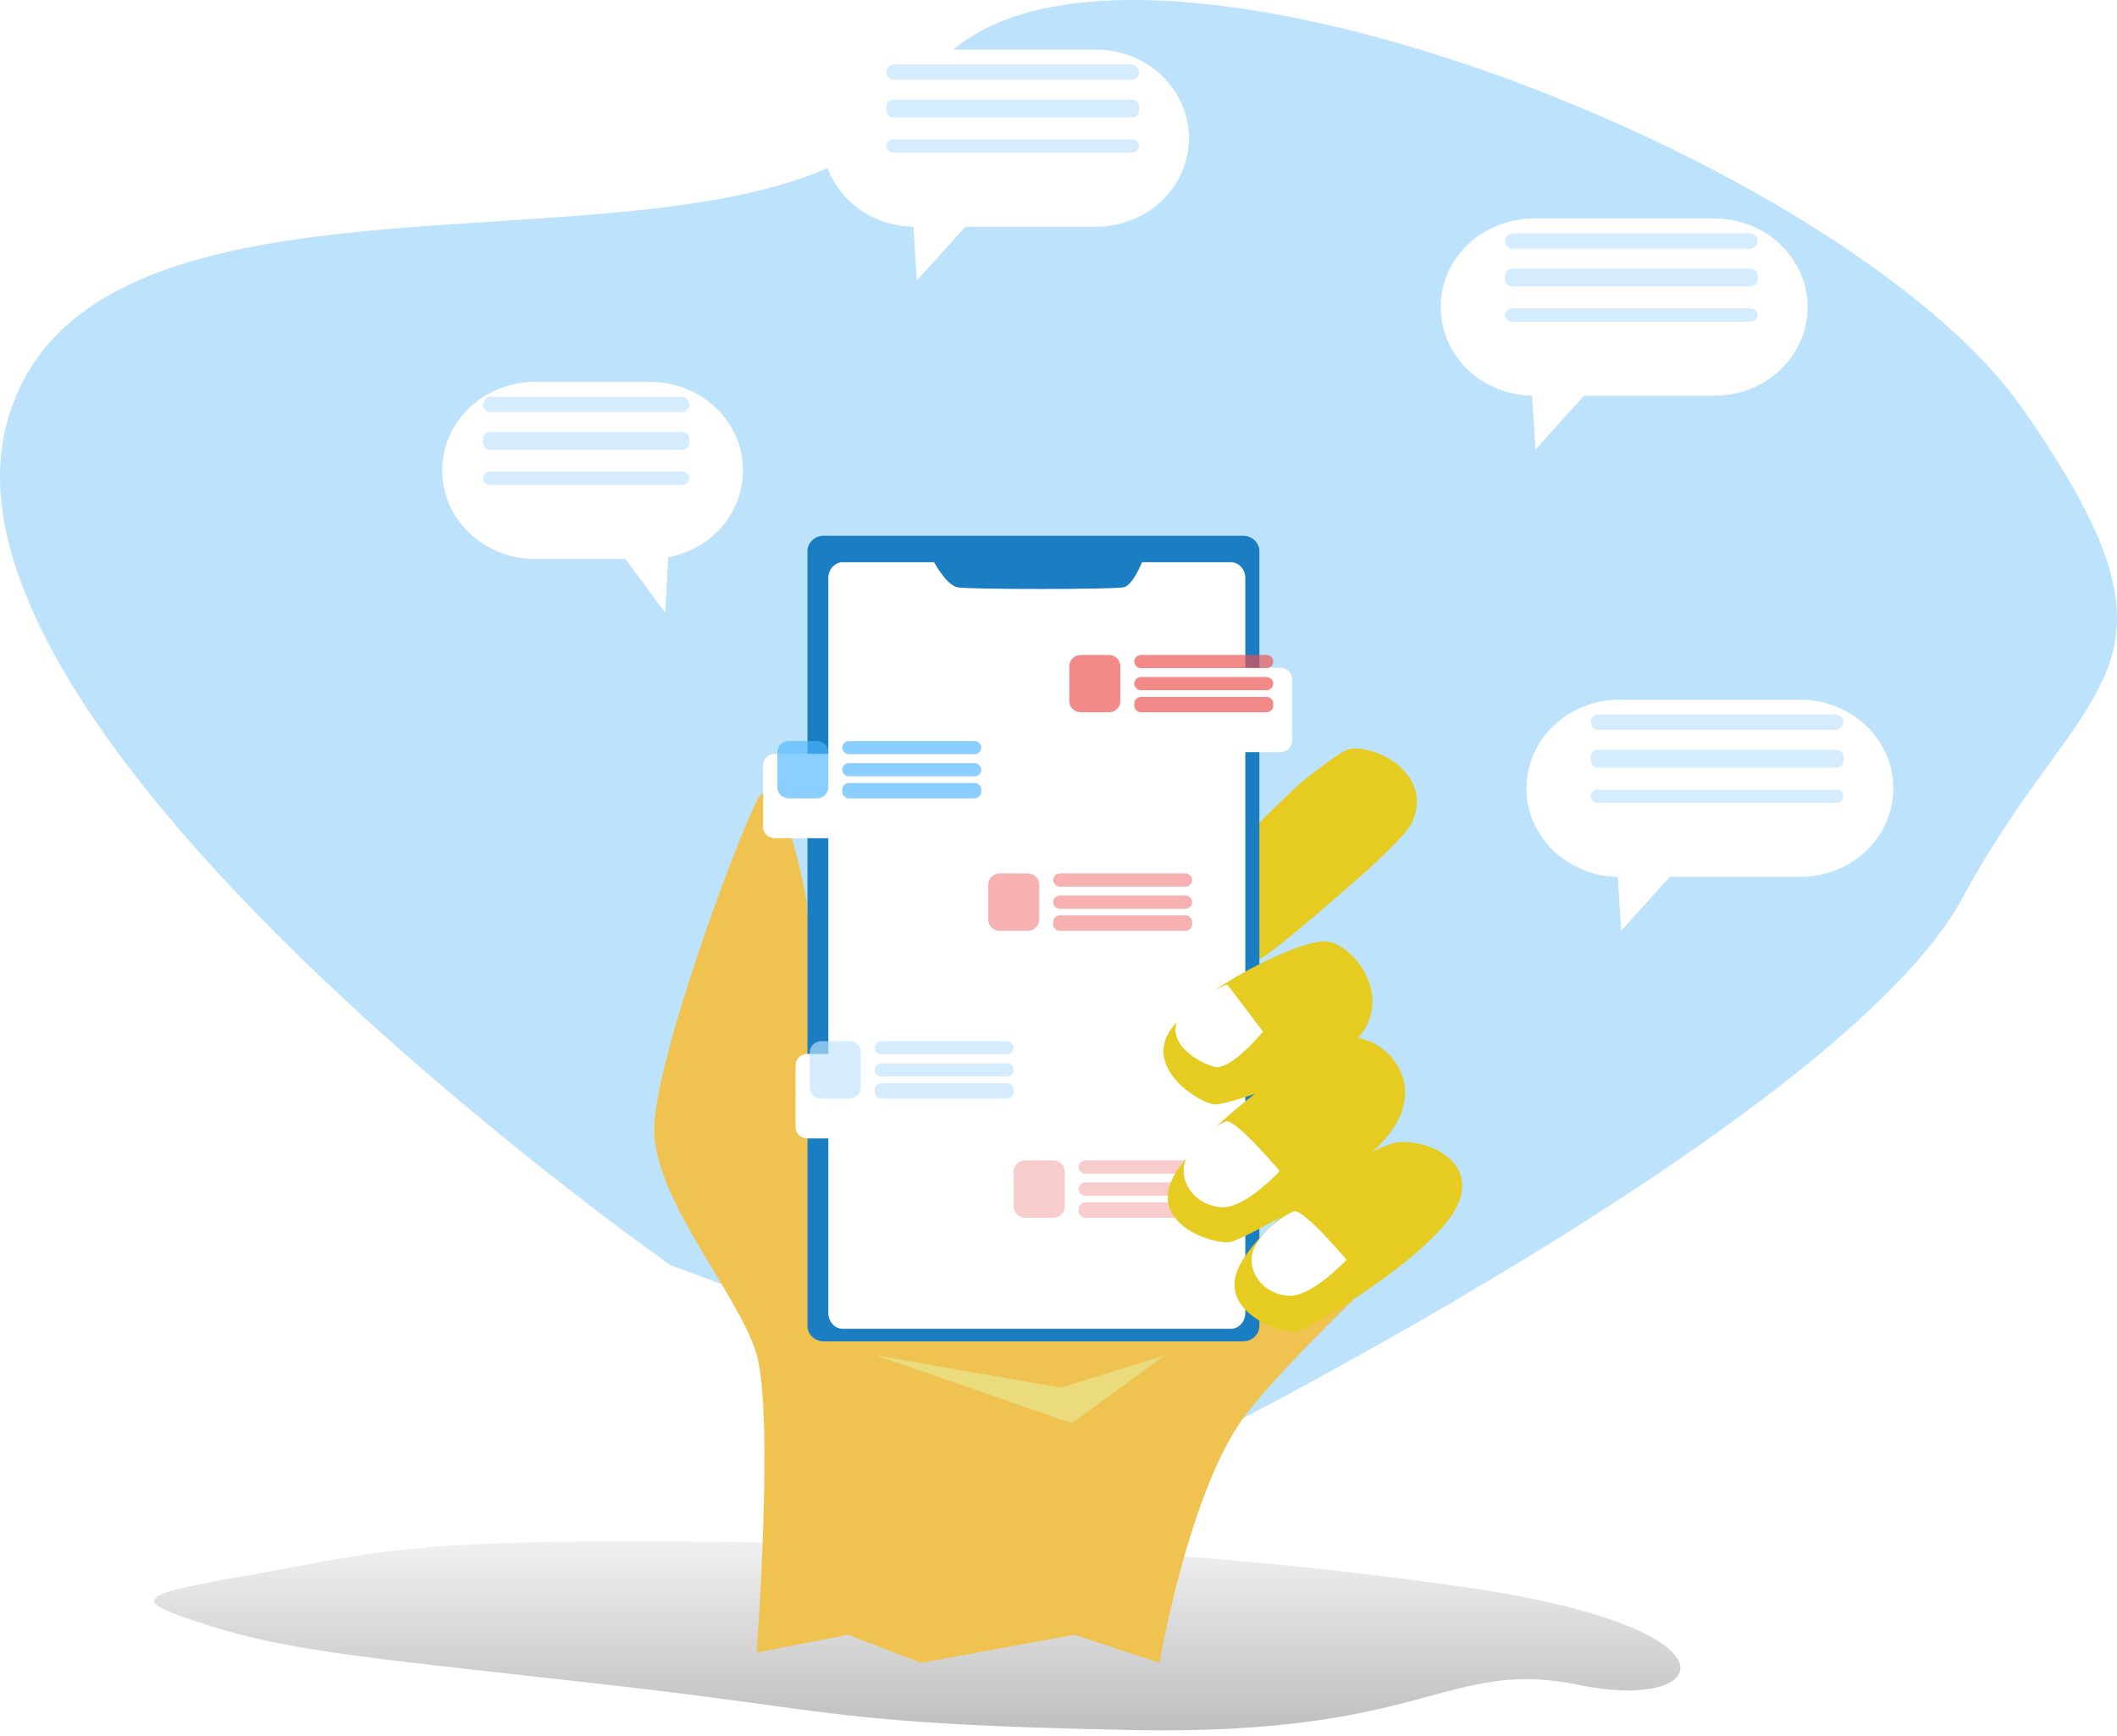 <svg width="261" height="214" viewBox="0 0 261 214" fill="none" xmlns="http://www.w3.org/2000/svg">
<path d="M82.691 155.991C82.691 155.991 -10.136 91.099 0.914 51.882C11.963 12.665 97.683 40.197 113.716 10.807C129.749 -18.583 226.662 17.8 249.423 50.465C272.184 83.13 256.867 83.042 241.977 110.66C227.087 138.279 145.209 179 145.209 179L82.691 155.991Z" fill="#BDE2FC"/>
<path d="M31.085 194.12C45.821 191.523 49.62 189.718 84.772 190.036C119.925 190.355 144.887 190.591 180.35 195.633C215.814 200.675 211.151 211.141 194.753 207.738C178.354 204.336 176.207 214.007 139.618 213.287C103.028 212.567 103.681 210.954 75.234 207.738C46.788 204.523 35.962 203.665 25.83 200.425C15.698 197.185 16.35 196.717 31.085 194.12Z" fill="url(#paint0_linear)"/>
<g filter="url(#filter0_d)">
<path d="M188.886 45.782C185.863 45.732 182.983 44.547 180.873 42.486C178.763 40.424 177.593 37.652 177.618 34.773C177.642 31.894 178.86 29.141 181.006 27.112C183.151 25.084 186.051 23.945 189.074 23.942L211.391 23.942C214.432 23.942 217.348 25.093 219.499 27.141C221.649 29.189 222.857 31.966 222.857 34.863C222.857 37.759 221.649 40.537 219.499 42.585C217.348 44.633 214.432 45.783 211.391 45.783H195.293L189.307 52.421L188.886 45.782Z" fill="white"/>
</g>
<path opacity="0.66" d="M215.696 28.769H186.553C186 28.769 185.553 29.195 185.553 29.721C185.553 30.247 186 30.674 186.553 30.674H215.696C216.248 30.674 216.696 30.247 216.696 29.721C216.696 29.195 216.248 28.769 215.696 28.769Z" fill="#BDE2FC"/>
<path opacity="0.66" d="M215.839 33.123H186.41C185.936 33.123 185.553 33.488 185.553 33.939V34.483C185.553 34.934 185.936 35.3 186.41 35.3H215.839C216.312 35.3 216.696 34.934 216.696 34.483V33.939C216.696 33.488 216.312 33.123 215.839 33.123Z" fill="#BDE2FC"/>
<path opacity="0.66" d="M215.839 38.021H186.41C185.936 38.021 185.553 38.386 185.553 38.837C185.553 39.288 185.936 39.654 186.41 39.654H215.839C216.312 39.654 216.696 39.288 216.696 38.837C216.696 38.386 216.312 38.021 215.839 38.021Z" fill="#BDE2FC"/>
<g filter="url(#filter1_d)">
<path d="M112.612 24.954C109.589 24.904 106.709 23.72 104.599 21.658C102.489 19.596 101.319 16.824 101.344 13.945C101.368 11.066 102.586 8.313 104.732 6.285C106.877 4.256 109.777 3.117 112.8 3.114L135.117 3.114C138.158 3.114 141.074 4.265 143.225 6.313C145.375 8.361 146.583 11.139 146.583 14.035C146.583 16.931 145.375 19.709 143.225 21.757C141.074 23.805 138.158 24.956 135.117 24.956H119.02L113.033 31.593L112.612 24.954Z" fill="white"/>
</g>
<path opacity="0.66" d="M139.422 7.941H110.279C109.727 7.941 109.279 8.368 109.279 8.894C109.279 9.42 109.727 9.846 110.279 9.846H139.422C139.974 9.846 140.422 9.42 140.422 8.894C140.422 8.368 139.974 7.941 139.422 7.941Z" fill="#BDE2FC"/>
<path opacity="0.66" d="M139.565 12.295H110.136C109.663 12.295 109.279 12.661 109.279 13.111V13.656C109.279 14.107 109.663 14.472 110.136 14.472H139.565C140.038 14.472 140.422 14.107 140.422 13.656V13.111C140.422 12.661 140.038 12.295 139.565 12.295Z" fill="#BDE2FC"/>
<path opacity="0.66" d="M139.565 17.193H110.136C109.663 17.193 109.279 17.559 109.279 18.009C109.279 18.46 109.663 18.826 110.136 18.826H139.565C140.038 18.826 140.422 18.46 140.422 18.009C140.422 17.559 140.038 17.193 139.565 17.193Z" fill="#BDE2FC"/>
<g filter="url(#filter2_d)">
<path d="M199.457 105.102C196.434 105.052 193.555 103.868 191.444 101.806C189.334 99.744 188.164 96.972 188.189 94.093C188.214 91.214 189.431 88.461 191.577 86.433C193.722 84.404 196.622 83.265 199.645 83.262H221.962C225.003 83.262 227.92 84.413 230.07 86.461C232.22 88.509 233.429 91.287 233.429 94.183C233.429 97.079 232.22 99.857 230.07 101.905C227.92 103.953 225.003 105.104 221.962 105.104H205.865L199.879 111.741L199.457 105.102Z" fill="white"/>
</g>
<path opacity="0.66" d="M226.267 88.089H197.124C196.572 88.089 196.124 88.516 196.124 89.042C196.124 89.568 196.572 89.994 197.124 89.994H226.267C226.82 89.994 227.267 89.568 227.267 89.042C227.267 88.516 226.82 88.089 226.267 88.089Z" fill="#BDE2FC"/>
<path opacity="0.66" d="M226.41 92.443H196.981C196.508 92.443 196.124 92.808 196.124 93.259V93.803C196.124 94.254 196.508 94.62 196.981 94.62H226.41C226.884 94.62 227.267 94.254 227.267 93.803V93.259C227.267 92.808 226.884 92.443 226.41 92.443Z" fill="#BDE2FC"/>
<path opacity="0.66" d="M226.41 97.341H196.981C196.508 97.341 196.124 97.707 196.124 98.157C196.124 98.608 196.508 98.974 196.981 98.974H226.41C226.884 98.974 227.267 98.608 227.267 98.157C227.267 97.707 226.884 97.341 226.41 97.341Z" fill="#BDE2FC"/>
<g filter="url(#filter3_d)">
<path d="M80.141 44.076C82.988 44.076 85.733 45.085 87.843 46.907C89.952 48.728 91.275 51.231 91.553 53.93C91.831 56.629 91.046 59.329 89.349 61.507C87.652 63.684 85.165 65.183 82.373 65.711L82.016 72.555L77.11 65.917H65.981C62.94 65.917 60.023 64.767 57.873 62.719C55.722 60.671 54.514 57.893 54.514 54.996C54.514 52.1 55.722 49.322 57.873 47.275C60.023 45.227 62.94 44.076 65.981 44.076L80.141 44.076Z" fill="white"/>
</g>
<path opacity="0.66" d="M83.98 48.905H60.551C59.998 48.905 59.551 49.332 59.551 49.858C59.551 50.384 59.998 50.81 60.551 50.81H83.98C84.532 50.81 84.98 50.384 84.98 49.858C84.98 49.332 84.532 48.905 83.98 48.905Z" fill="#BDE2FC"/>
<path opacity="0.66" d="M84.123 53.259H60.408C59.934 53.259 59.551 53.625 59.551 54.075V54.62C59.551 55.071 59.934 55.436 60.408 55.436H84.123C84.596 55.436 84.98 55.071 84.98 54.62V54.075C84.98 53.625 84.596 53.259 84.123 53.259Z" fill="#BDE2FC"/>
<path opacity="0.66" d="M84.123 58.157H60.408C59.934 58.157 59.551 58.523 59.551 58.973C59.551 59.424 59.934 59.79 60.408 59.79H84.123C84.596 59.79 84.98 59.424 84.98 58.973C84.98 58.523 84.596 58.157 84.123 58.157Z" fill="#BDE2FC"/>
<path d="M147.864 110.315C149.878 106.054 160.491 96.392 160.491 96.392C160.491 96.392 165.346 92.486 166.369 92.333C169.897 91.808 176.847 95.567 174.01 101.57C173.412 102.836 168.719 107.151 168.719 107.151C168.719 107.151 156.736 117.791 155.321 118.201C153.526 118.722 145.029 116.317 147.864 110.315Z" fill="#E6CB21"/>
<path d="M153.836 156.917L173.48 149.78C173.48 149.78 178.181 145.862 177.594 148.521C177.006 151.18 160.99 165.034 153.836 174.072C146.682 183.11 142.948 204.999 142.948 204.999L132.441 201.543L113.53 204.999L104.552 201.543L93.282 203.727C93.282 203.727 95.453 174.55 93.282 166.993C91.11 159.437 80.172 147.541 80.674 138.597C81.176 129.653 90.433 104.51 93.282 98.76C96.13 93.01 99.421 110.876 99.421 110.876L102.213 149.22L153.836 156.917Z" fill="#F0C350"/>
<g filter="url(#filter4_d)">
<path d="M107.896 164.078L132.156 172.446L143.618 164.078L130.819 168.08L107.896 164.078Z" fill="#EADB7C"/>
</g>
<path d="M153.266 66.048H101.551C100.447 66.048 99.551 66.901 99.551 67.953V163.464C99.551 164.516 100.447 165.369 101.551 165.369H153.266C154.371 165.369 155.266 164.516 155.266 163.464V67.953C155.266 66.901 154.371 66.048 153.266 66.048Z" fill="#1B7EC2"/>
<path d="M103.903 69.314H115.163C115.163 69.314 116.646 72.105 118.025 72.399C119.404 72.693 137.405 72.676 138.551 72.399C139.697 72.122 140.794 69.314 140.794 69.314H151.752C152.735 69.314 153.532 70.188 153.532 71.267V161.864C153.532 162.943 152.735 163.817 151.752 163.817H103.903C102.92 163.818 102.123 162.943 102.123 161.864V71.267C102.123 70.188 102.92 69.314 103.903 69.314Z" fill="white"/>
<g filter="url(#filter5_d)">
<path d="M124.627 141.628H151.031C151.416 141.64 151.78 141.797 152.043 142.064C152.306 142.332 152.448 142.688 152.436 143.054V150.613C152.448 150.98 152.306 151.336 152.043 151.603C151.78 151.87 151.416 152.027 151.031 152.039H124.627C124.242 152.027 123.878 151.87 123.615 151.603C123.352 151.336 123.21 150.98 123.222 150.613V143.054C123.21 142.688 123.352 142.332 123.615 142.064C123.878 141.797 124.242 141.64 124.627 141.628V141.628Z" fill="white"/>
</g>
<path opacity="0.66" d="M149.266 143.056H133.838C133.364 143.056 132.98 143.421 132.98 143.872C132.98 144.323 133.364 144.688 133.838 144.688H149.266C149.74 144.688 150.124 144.323 150.124 143.872C150.124 143.421 149.74 143.056 149.266 143.056Z" fill="#F6B1B1"/>
<path opacity="0.66" d="M149.266 145.777H133.838C133.364 145.777 132.98 146.142 132.98 146.593C132.98 147.044 133.364 147.409 133.838 147.409H149.266C149.74 147.409 150.124 147.044 150.124 146.593C150.124 146.142 149.74 145.777 149.266 145.777Z" fill="#F6B1B1"/>
<path opacity="0.66" d="M149.266 148.226H133.838C133.364 148.226 132.98 148.591 132.98 149.042V149.314C132.98 149.765 133.364 150.13 133.838 150.13H149.266C149.74 150.13 150.124 149.765 150.124 149.314V149.042C150.124 148.591 149.74 148.226 149.266 148.226Z" fill="#F6B1B1"/>
<path opacity="0.66" d="M129.838 143.056H126.409C125.62 143.056 124.98 143.665 124.98 144.416V148.77C124.98 149.521 125.62 150.13 126.409 150.13H129.838C130.627 150.13 131.266 149.521 131.266 148.77V144.416C131.266 143.665 130.627 143.056 129.838 143.056Z" fill="#F6B1B1"/>
<g filter="url(#filter6_d)">
<path d="M152.898 152.873C156.03 147.044 168.9 138.142 172.438 137.804C175.976 137.466 182.582 140.222 179.45 146.051C176.319 151.88 161.723 160.697 159.91 161.121C158.098 161.545 149.766 158.703 152.898 152.873Z" fill="#E6CB21"/>
</g>
<g filter="url(#filter7_d)">
<path d="M144.803 141.842C148.308 135.724 162.527 125.428 166.242 124.954C169.957 124.48 175.639 129.42 172.133 135.537C168.627 141.654 153.728 149.588 151.815 150.089C149.902 150.591 141.297 147.959 144.803 141.842Z" fill="#E6CB21"/>
</g>
<g filter="url(#filter8_d)">
<path d="M144.3 123.974C147.629 119.08 160.359 112.681 163.567 113.063C166.776 113.444 171.383 119.276 168.054 124.17C164.725 129.063 151.537 133.122 149.872 133.164C148.206 133.207 140.972 128.868 144.3 123.974Z" fill="#E6CB21"/>
</g>
<path d="M144.985 126.312C145.578 123.679 151.283 121.362 151.283 121.362L155.722 127.179C155.722 127.179 151.698 132.05 149.72 131.52C147.743 130.989 144.391 128.945 144.985 126.312Z" fill="white"/>
<path d="M145.973 143.673C146.392 141.195 150.016 138.599 151.177 138.259C152.337 137.919 157.769 144.375 157.769 144.375C157.769 144.375 153.535 149.008 150.587 148.831C147.638 148.655 145.554 146.15 145.973 143.673Z" fill="white"/>
<path d="M154.357 154.699C154.791 152.259 158.393 149.681 159.542 149.338C160.691 148.994 166.009 155.305 166.009 155.305C166.009 155.305 161.788 159.891 158.875 159.739C155.962 159.588 153.923 157.138 154.357 154.699Z" fill="white"/>
<g filter="url(#filter9_d)">
<path d="M131.484 79.314H157.889C158.273 79.326 158.637 79.483 158.901 79.751C159.164 80.018 159.305 80.374 159.293 80.74V88.3C159.305 88.666 159.164 89.022 158.901 89.29C158.637 89.557 158.273 89.714 157.889 89.726H131.484C131.1 89.714 130.736 89.557 130.472 89.29C130.209 89.022 130.068 88.666 130.08 88.3V80.74C130.068 80.374 130.209 80.018 130.472 79.751C130.736 79.483 131.1 79.326 131.484 79.314V79.314Z" fill="white"/>
</g>
<path opacity="0.66" d="M156.124 80.742H140.695C140.222 80.742 139.838 81.108 139.838 81.558C139.838 82.009 140.222 82.375 140.695 82.375H156.124C156.597 82.375 156.981 82.009 156.981 81.558C156.981 81.108 156.597 80.742 156.124 80.742Z" fill="#EC4D4D"/>
<path opacity="0.66" d="M156.124 83.463H140.695C140.222 83.463 139.838 83.829 139.838 84.28C139.838 84.73 140.222 85.096 140.695 85.096H156.124C156.597 85.096 156.981 84.73 156.981 84.28C156.981 83.829 156.597 83.463 156.124 83.463Z" fill="#EC4D4D"/>
<path opacity="0.66" d="M156.124 85.912H140.695C140.222 85.912 139.838 86.278 139.838 86.729V87.001C139.838 87.451 140.222 87.817 140.695 87.817H156.124C156.597 87.817 156.981 87.451 156.981 87.001V86.729C156.981 86.278 156.597 85.912 156.124 85.912Z" fill="#EC4D4D"/>
<path opacity="0.66" d="M136.695 80.742H133.266C132.477 80.742 131.838 81.351 131.838 82.103V86.457C131.838 87.208 132.477 87.817 133.266 87.817H136.695C137.484 87.817 138.124 87.208 138.124 86.457V82.103C138.124 81.351 137.484 80.742 136.695 80.742Z" fill="#EC4D4D"/>
<g filter="url(#filter10_d)">
<path d="M95.483 89.927H121.888C122.272 89.939 122.636 90.096 122.9 90.363C123.163 90.63 123.304 90.987 123.292 91.353V98.912C123.304 99.278 123.163 99.635 122.9 99.902C122.636 100.169 122.272 100.326 121.888 100.338H95.483C95.099 100.326 94.735 100.169 94.471 99.902C94.208 99.635 94.067 99.278 94.079 98.912V91.353C94.067 90.987 94.208 90.63 94.471 90.363C94.735 90.096 95.099 89.939 95.483 89.927V89.927Z" fill="white"/>
</g>
<path opacity="0.66" d="M120.123 91.355H104.694C104.221 91.355 103.837 91.72 103.837 92.171C103.837 92.622 104.221 92.987 104.694 92.987H120.123C120.596 92.987 120.98 92.622 120.98 92.171C120.98 91.72 120.596 91.355 120.123 91.355Z" fill="#4EB6FF"/>
<path opacity="0.66" d="M120.123 94.076H104.694C104.221 94.076 103.837 94.441 103.837 94.892C103.837 95.343 104.221 95.708 104.694 95.708H120.123C120.596 95.708 120.98 95.343 120.98 94.892C120.98 94.441 120.596 94.076 120.123 94.076Z" fill="#4EB6FF"/>
<path opacity="0.66" d="M120.123 96.525H104.694C104.221 96.525 103.837 96.89 103.837 97.341V97.613C103.837 98.064 104.221 98.429 104.694 98.429H120.123C120.596 98.429 120.98 98.064 120.98 97.613V97.341C120.98 96.89 120.596 96.525 120.123 96.525Z" fill="#4EB6FF"/>
<path opacity="0.66" d="M100.694 91.355H97.266C96.477 91.355 95.837 91.964 95.837 92.715V97.069C95.837 97.82 96.477 98.429 97.266 98.429H100.694C101.483 98.429 102.123 97.82 102.123 97.069V92.715C102.123 91.964 101.483 91.355 100.694 91.355Z" fill="#4EB6FF"/>
<g filter="url(#filter11_d)">
<path d="M121.484 106.253H147.888C148.273 106.265 148.637 106.422 148.9 106.69C149.163 106.957 149.305 107.313 149.293 107.68V115.239C149.305 115.605 149.163 115.961 148.9 116.229C148.637 116.496 148.273 116.653 147.888 116.665H121.484C121.099 116.653 120.735 116.496 120.472 116.229C120.209 115.961 120.067 115.605 120.079 115.239V107.68C120.067 107.313 120.209 106.957 120.472 106.69C120.735 106.422 121.099 106.265 121.484 106.253V106.253Z" fill="white"/>
</g>
<path opacity="0.66" d="M146.123 107.681H130.695C130.221 107.681 129.837 108.047 129.837 108.497C129.837 108.948 130.221 109.314 130.695 109.314H146.123C146.597 109.314 146.981 108.948 146.981 108.497C146.981 108.047 146.597 107.681 146.123 107.681Z" fill="#F28989"/>
<path opacity="0.66" d="M146.123 110.402H130.695C130.221 110.402 129.837 110.768 129.837 111.219C129.837 111.669 130.221 112.035 130.695 112.035H146.123C146.597 112.035 146.981 111.669 146.981 111.219C146.981 110.768 146.597 110.402 146.123 110.402Z" fill="#F28989"/>
<path opacity="0.66" d="M146.123 112.851H130.695C130.221 112.851 129.837 113.217 129.837 113.668V113.94C129.837 114.391 130.221 114.756 130.695 114.756H146.123C146.597 114.756 146.981 114.391 146.981 113.94V113.668C146.981 113.217 146.597 112.851 146.123 112.851Z" fill="#F28989"/>
<path opacity="0.66" d="M126.695 107.681H123.266C122.477 107.681 121.837 108.29 121.837 109.042V113.395C121.837 114.147 122.477 114.756 123.266 114.756H126.695C127.484 114.756 128.123 114.147 128.123 113.395V109.042C128.123 108.29 127.484 107.681 126.695 107.681Z" fill="#F28989"/>
<g filter="url(#filter12_d)">
<path d="M99.483 126.934H125.888C126.272 126.946 126.636 127.103 126.9 127.37C127.163 127.638 127.304 127.994 127.292 128.36V135.919C127.304 136.286 127.163 136.642 126.9 136.909C126.636 137.176 126.272 137.333 125.888 137.345H99.483C99.099 137.333 98.735 137.176 98.471 136.909C98.208 136.642 98.067 136.286 98.079 135.919V128.36C98.067 127.994 98.208 127.638 98.471 127.37C98.735 127.103 99.099 126.946 99.483 126.934V126.934Z" fill="white"/>
</g>
<path opacity="0.66" d="M124.123 128.362H108.694C108.221 128.362 107.837 128.727 107.837 129.178C107.837 129.629 108.221 129.994 108.694 129.994H124.123C124.596 129.994 124.98 129.629 124.98 129.178C124.98 128.727 124.596 128.362 124.123 128.362Z" fill="#BDE2FC"/>
<path opacity="0.66" d="M124.123 131.083H108.694C108.221 131.083 107.837 131.448 107.837 131.899C107.837 132.35 108.221 132.715 108.694 132.715H124.123C124.596 132.715 124.98 132.35 124.98 131.899C124.98 131.448 124.596 131.083 124.123 131.083Z" fill="#BDE2FC"/>
<path opacity="0.66" d="M124.123 133.532H108.694C108.221 133.532 107.837 133.897 107.837 134.348V134.62C107.837 135.071 108.221 135.436 108.694 135.436H124.123C124.596 135.436 124.98 135.071 124.98 134.62V134.348C124.98 133.897 124.596 133.532 124.123 133.532Z" fill="#BDE2FC"/>
<path opacity="0.66" d="M104.694 128.362H101.266C100.477 128.362 99.837 128.971 99.837 129.722V134.076C99.837 134.827 100.477 135.436 101.266 135.436H104.694C105.483 135.436 106.123 134.827 106.123 134.076V129.722C106.123 128.971 105.483 128.362 104.694 128.362Z" fill="#BDE2FC"/>
<defs>
<filter id="filter0_d" x="171.617" y="20.942" width="57.24" height="40.479" filterUnits="userSpaceOnUse" color-interpolation-filters="sRGB">
<feFlood flood-opacity="0" result="BackgroundImageFix"/>
<feColorMatrix in="SourceAlpha" type="matrix" values="0 0 0 0 0 0 0 0 0 0 0 0 0 0 0 0 0 0 127 0"/>
<feOffset dy="3"/>
<feGaussianBlur stdDeviation="3"/>
<feColorMatrix type="matrix" values="0 0 0 0 0 0 0 0 0 0 0 0 0 0 0 0 0 0 0.161 0"/>
<feBlend mode="normal" in2="BackgroundImageFix" result="effect1_dropShadow"/>
<feBlend mode="normal" in="SourceGraphic" in2="effect1_dropShadow" result="shape"/>
</filter>
<filter id="filter1_d" x="95.343" y="0.114" width="57.24" height="40.479" filterUnits="userSpaceOnUse" color-interpolation-filters="sRGB">
<feFlood flood-opacity="0" result="BackgroundImageFix"/>
<feColorMatrix in="SourceAlpha" type="matrix" values="0 0 0 0 0 0 0 0 0 0 0 0 0 0 0 0 0 0 127 0"/>
<feOffset dy="3"/>
<feGaussianBlur stdDeviation="3"/>
<feColorMatrix type="matrix" values="0 0 0 0 0 0 0 0 0 0 0 0 0 0 0 0 0 0 0.161 0"/>
<feBlend mode="normal" in2="BackgroundImageFix" result="effect1_dropShadow"/>
<feBlend mode="normal" in="SourceGraphic" in2="effect1_dropShadow" result="shape"/>
</filter>
<filter id="filter2_d" x="182.188" y="80.262" width="57.24" height="40.479" filterUnits="userSpaceOnUse" color-interpolation-filters="sRGB">
<feFlood flood-opacity="0" result="BackgroundImageFix"/>
<feColorMatrix in="SourceAlpha" type="matrix" values="0 0 0 0 0 0 0 0 0 0 0 0 0 0 0 0 0 0 127 0"/>
<feOffset dy="3"/>
<feGaussianBlur stdDeviation="3"/>
<feColorMatrix type="matrix" values="0 0 0 0 0 0 0 0 0 0 0 0 0 0 0 0 0 0 0.161 0"/>
<feBlend mode="normal" in2="BackgroundImageFix" result="effect1_dropShadow"/>
<feBlend mode="normal" in="SourceGraphic" in2="effect1_dropShadow" result="shape"/>
</filter>
<filter id="filter3_d" x="48.514" y="41.076" width="49.094" height="40.479" filterUnits="userSpaceOnUse" color-interpolation-filters="sRGB">
<feFlood flood-opacity="0" result="BackgroundImageFix"/>
<feColorMatrix in="SourceAlpha" type="matrix" values="0 0 0 0 0 0 0 0 0 0 0 0 0 0 0 0 0 0 127 0"/>
<feOffset dy="3"/>
<feGaussianBlur stdDeviation="3"/>
<feColorMatrix type="matrix" values="0 0 0 0 0 0 0 0 0 0 0 0 0 0 0 0 0 0 0.161 0"/>
<feBlend mode="normal" in2="BackgroundImageFix" result="effect1_dropShadow"/>
<feBlend mode="normal" in="SourceGraphic" in2="effect1_dropShadow" result="shape"/>
</filter>
<filter id="filter4_d" x="101.896" y="161.078" width="47.721" height="20.369" filterUnits="userSpaceOnUse" color-interpolation-filters="sRGB">
<feFlood flood-opacity="0" result="BackgroundImageFix"/>
<feColorMatrix in="SourceAlpha" type="matrix" values="0 0 0 0 0 0 0 0 0 0 0 0 0 0 0 0 0 0 127 0"/>
<feOffset dy="3"/>
<feGaussianBlur stdDeviation="3"/>
<feColorMatrix type="matrix" values="0 0 0 0 0 0 0 0 0 0 0 0 0 0 0 0 0 0 0.161 0"/>
<feBlend mode="normal" in2="BackgroundImageFix" result="effect1_dropShadow"/>
<feBlend mode="normal" in="SourceGraphic" in2="effect1_dropShadow" result="shape"/>
</filter>
<filter id="filter5_d" x="117.222" y="138.628" width="41.215" height="22.412" filterUnits="userSpaceOnUse" color-interpolation-filters="sRGB">
<feFlood flood-opacity="0" result="BackgroundImageFix"/>
<feColorMatrix in="SourceAlpha" type="matrix" values="0 0 0 0 0 0 0 0 0 0 0 0 0 0 0 0 0 0 127 0"/>
<feOffset dy="3"/>
<feGaussianBlur stdDeviation="3"/>
<feColorMatrix type="matrix" values="0 0 0 0 0 0 0 0 0 0 0 0 0 0 0 0 0 0 0.161 0"/>
<feBlend mode="normal" in2="BackgroundImageFix" result="effect1_dropShadow"/>
<feBlend mode="normal" in="SourceGraphic" in2="effect1_dropShadow" result="shape"/>
</filter>
<filter id="filter6_d" x="146.201" y="134.776" width="40.069" height="35.386" filterUnits="userSpaceOnUse" color-interpolation-filters="sRGB">
<feFlood flood-opacity="0" result="BackgroundImageFix"/>
<feColorMatrix in="SourceAlpha" type="matrix" values="0 0 0 0 0 0 0 0 0 0 0 0 0 0 0 0 0 0 127 0"/>
<feOffset dy="3"/>
<feGaussianBlur stdDeviation="3"/>
<feColorMatrix type="matrix" values="0 0 0 0 0 0 0 0 0 0 0 0 0 0 0 0 0 0 0.161 0"/>
<feBlend mode="normal" in2="BackgroundImageFix" result="effect1_dropShadow"/>
<feBlend mode="normal" in="SourceGraphic" in2="effect1_dropShadow" result="shape"/>
</filter>
<filter id="filter7_d" x="137.972" y="121.923" width="41.26" height="37.227" filterUnits="userSpaceOnUse" color-interpolation-filters="sRGB">
<feFlood flood-opacity="0" result="BackgroundImageFix"/>
<feColorMatrix in="SourceAlpha" type="matrix" values="0 0 0 0 0 0 0 0 0 0 0 0 0 0 0 0 0 0 127 0"/>
<feOffset dy="3"/>
<feGaussianBlur stdDeviation="3"/>
<feColorMatrix type="matrix" values="0 0 0 0 0 0 0 0 0 0 0 0 0 0 0 0 0 0 0.161 0"/>
<feBlend mode="normal" in2="BackgroundImageFix" result="effect1_dropShadow"/>
<feBlend mode="normal" in="SourceGraphic" in2="effect1_dropShadow" result="shape"/>
</filter>
<filter id="filter8_d" x="137.435" y="110.046" width="37.774" height="32.118" filterUnits="userSpaceOnUse" color-interpolation-filters="sRGB">
<feFlood flood-opacity="0" result="BackgroundImageFix"/>
<feColorMatrix in="SourceAlpha" type="matrix" values="0 0 0 0 0 0 0 0 0 0 0 0 0 0 0 0 0 0 127 0"/>
<feOffset dy="3"/>
<feGaussianBlur stdDeviation="3"/>
<feColorMatrix type="matrix" values="0 0 0 0 0 0 0 0 0 0 0 0 0 0 0 0 0 0 0.161 0"/>
<feBlend mode="normal" in2="BackgroundImageFix" result="effect1_dropShadow"/>
<feBlend mode="normal" in="SourceGraphic" in2="effect1_dropShadow" result="shape"/>
</filter>
<filter id="filter9_d" x="124.079" y="76.314" width="41.215" height="22.412" filterUnits="userSpaceOnUse" color-interpolation-filters="sRGB">
<feFlood flood-opacity="0" result="BackgroundImageFix"/>
<feColorMatrix in="SourceAlpha" type="matrix" values="0 0 0 0 0 0 0 0 0 0 0 0 0 0 0 0 0 0 127 0"/>
<feOffset dy="3"/>
<feGaussianBlur stdDeviation="3"/>
<feColorMatrix type="matrix" values="0 0 0 0 0 0 0 0 0 0 0 0 0 0 0 0 0 0 0.161 0"/>
<feBlend mode="normal" in2="BackgroundImageFix" result="effect1_dropShadow"/>
<feBlend mode="normal" in="SourceGraphic" in2="effect1_dropShadow" result="shape"/>
</filter>
<filter id="filter10_d" x="88.078" y="86.927" width="41.215" height="22.412" filterUnits="userSpaceOnUse" color-interpolation-filters="sRGB">
<feFlood flood-opacity="0" result="BackgroundImageFix"/>
<feColorMatrix in="SourceAlpha" type="matrix" values="0 0 0 0 0 0 0 0 0 0 0 0 0 0 0 0 0 0 127 0"/>
<feOffset dy="3"/>
<feGaussianBlur stdDeviation="3"/>
<feColorMatrix type="matrix" values="0 0 0 0 0 0 0 0 0 0 0 0 0 0 0 0 0 0 0.161 0"/>
<feBlend mode="normal" in2="BackgroundImageFix" result="effect1_dropShadow"/>
<feBlend mode="normal" in="SourceGraphic" in2="effect1_dropShadow" result="shape"/>
</filter>
<filter id="filter11_d" x="114.079" y="103.253" width="41.215" height="22.412" filterUnits="userSpaceOnUse" color-interpolation-filters="sRGB">
<feFlood flood-opacity="0" result="BackgroundImageFix"/>
<feColorMatrix in="SourceAlpha" type="matrix" values="0 0 0 0 0 0 0 0 0 0 0 0 0 0 0 0 0 0 127 0"/>
<feOffset dy="3"/>
<feGaussianBlur stdDeviation="3"/>
<feColorMatrix type="matrix" values="0 0 0 0 0 0 0 0 0 0 0 0 0 0 0 0 0 0 0.161 0"/>
<feBlend mode="normal" in2="BackgroundImageFix" result="effect1_dropShadow"/>
<feBlend mode="normal" in="SourceGraphic" in2="effect1_dropShadow" result="shape"/>
</filter>
<filter id="filter12_d" x="92.078" y="123.934" width="41.215" height="22.412" filterUnits="userSpaceOnUse" color-interpolation-filters="sRGB">
<feFlood flood-opacity="0" result="BackgroundImageFix"/>
<feColorMatrix in="SourceAlpha" type="matrix" values="0 0 0 0 0 0 0 0 0 0 0 0 0 0 0 0 0 0 127 0"/>
<feOffset dy="3"/>
<feGaussianBlur stdDeviation="3"/>
<feColorMatrix type="matrix" values="0 0 0 0 0 0 0 0 0 0 0 0 0 0 0 0 0 0 0.161 0"/>
<feBlend mode="normal" in2="BackgroundImageFix" result="effect1_dropShadow"/>
<feBlend mode="normal" in="SourceGraphic" in2="effect1_dropShadow" result="shape"/>
</filter>
<linearGradient id="paint0_linear" x1="113.087" y1="190" x2="113.055" y2="245.608" gradientUnits="userSpaceOnUse">
<stop stop-color="#F1F1F1"/>
<stop offset="1" stop-color="#797979"/>
</linearGradient>
</defs>
</svg>
